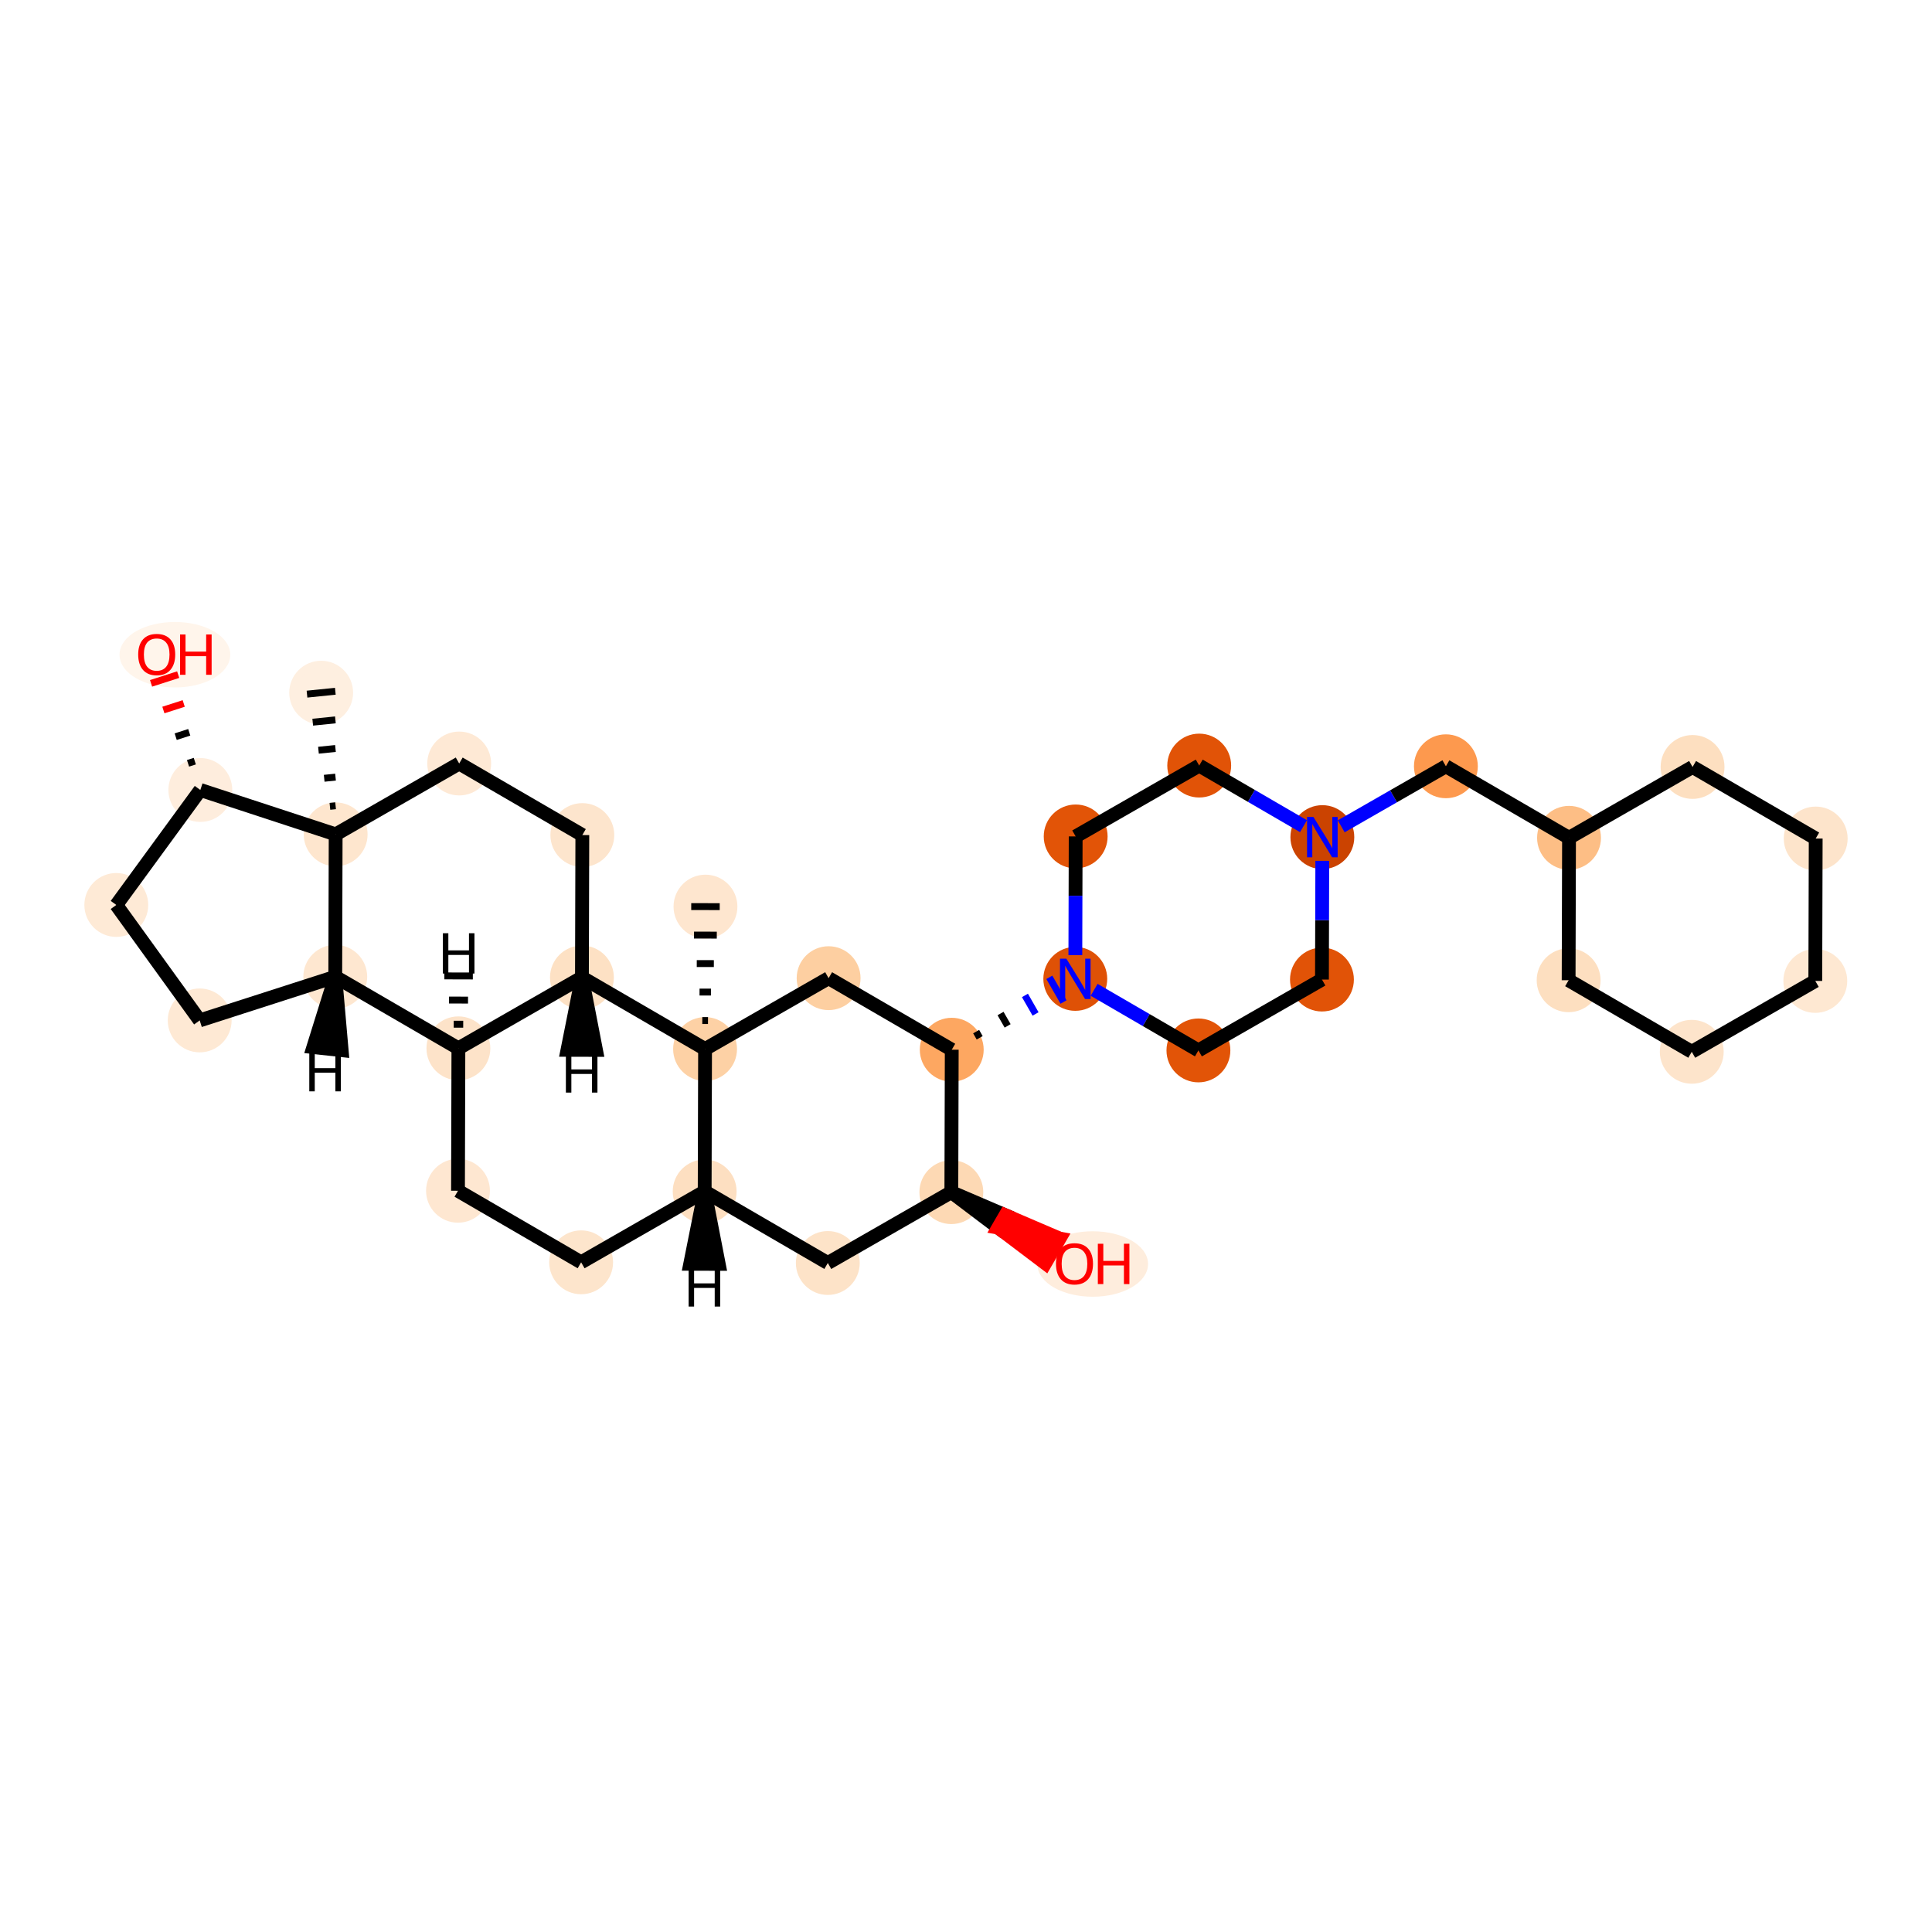 <?xml version='1.0' encoding='iso-8859-1'?>
<svg version='1.1' baseProfile='full'
              xmlns='http://www.w3.org/2000/svg'
                      xmlns:rdkit='http://www.rdkit.org/xml'
                      xmlns:xlink='http://www.w3.org/1999/xlink'
                  xml:space='preserve'
width='280px' height='280px' viewBox='0 0 280 280'>
<!-- END OF HEADER -->
<rect style='opacity:1.0;fill:#FFFFFF;stroke:none' width='280' height='280' x='0' y='0'> </rect>
<ellipse cx='46.546' cy='100.39' rx='4.128' ry='4.128'  style='fill:#FEEFE0;fill-rule:evenodd;stroke:#FEEFE0;stroke-width:1.0px;stroke-linecap:butt;stroke-linejoin:miter;stroke-opacity:1' />
<ellipse cx='48.646' cy='120.923' rx='4.128' ry='4.128'  style='fill:#FEE6CE;fill-rule:evenodd;stroke:#FEE6CE;stroke-width:1.0px;stroke-linecap:butt;stroke-linejoin:miter;stroke-opacity:1' />
<ellipse cx='66.55' cy='110.653' rx='4.128' ry='4.128'  style='fill:#FEE9D5;fill-rule:evenodd;stroke:#FEE9D5;stroke-width:1.0px;stroke-linecap:butt;stroke-linejoin:miter;stroke-opacity:1' />
<ellipse cx='84.396' cy='121.023' rx='4.128' ry='4.128'  style='fill:#FDE5CD;fill-rule:evenodd;stroke:#FDE5CD;stroke-width:1.0px;stroke-linecap:butt;stroke-linejoin:miter;stroke-opacity:1' />
<ellipse cx='84.338' cy='141.663' rx='4.128' ry='4.128'  style='fill:#FDE1C4;fill-rule:evenodd;stroke:#FDE1C4;stroke-width:1.0px;stroke-linecap:butt;stroke-linejoin:miter;stroke-opacity:1' />
<ellipse cx='66.434' cy='151.933' rx='4.128' ry='4.128'  style='fill:#FDE3C9;fill-rule:evenodd;stroke:#FDE3C9;stroke-width:1.0px;stroke-linecap:butt;stroke-linejoin:miter;stroke-opacity:1' />
<ellipse cx='66.376' cy='172.574' rx='4.128' ry='4.128'  style='fill:#FEE7D1;fill-rule:evenodd;stroke:#FEE7D1;stroke-width:1.0px;stroke-linecap:butt;stroke-linejoin:miter;stroke-opacity:1' />
<ellipse cx='84.222' cy='182.944' rx='4.128' ry='4.128'  style='fill:#FDE5CC;fill-rule:evenodd;stroke:#FDE5CC;stroke-width:1.0px;stroke-linecap:butt;stroke-linejoin:miter;stroke-opacity:1' />
<ellipse cx='102.126' cy='172.674' rx='4.128' ry='4.128'  style='fill:#FDDFC1;fill-rule:evenodd;stroke:#FDDFC1;stroke-width:1.0px;stroke-linecap:butt;stroke-linejoin:miter;stroke-opacity:1' />
<ellipse cx='119.972' cy='183.044' rx='4.128' ry='4.128'  style='fill:#FDE3C8;fill-rule:evenodd;stroke:#FDE3C8;stroke-width:1.0px;stroke-linecap:butt;stroke-linejoin:miter;stroke-opacity:1' />
<ellipse cx='137.876' cy='172.774' rx='4.128' ry='4.128'  style='fill:#FDD9B4;fill-rule:evenodd;stroke:#FDD9B4;stroke-width:1.0px;stroke-linecap:butt;stroke-linejoin:miter;stroke-opacity:1' />
<ellipse cx='158.36' cy='183.189' rx='7.525' ry='4.244'  style='fill:#FEEDDD;fill-rule:evenodd;stroke:#FEEDDD;stroke-width:1.0px;stroke-linecap:butt;stroke-linejoin:miter;stroke-opacity:1' />
<ellipse cx='137.934' cy='152.134' rx='4.128' ry='4.128'  style='fill:#FDA761;fill-rule:evenodd;stroke:#FDA761;stroke-width:1.0px;stroke-linecap:butt;stroke-linejoin:miter;stroke-opacity:1' />
<ellipse cx='155.838' cy='141.864' rx='4.128' ry='4.133'  style='fill:#DF5106;fill-rule:evenodd;stroke:#DF5106;stroke-width:1.0px;stroke-linecap:butt;stroke-linejoin:miter;stroke-opacity:1' />
<ellipse cx='173.684' cy='152.234' rx='4.128' ry='4.128'  style='fill:#E25407;fill-rule:evenodd;stroke:#E25407;stroke-width:1.0px;stroke-linecap:butt;stroke-linejoin:miter;stroke-opacity:1' />
<ellipse cx='191.587' cy='141.964' rx='4.128' ry='4.128'  style='fill:#E15307;fill-rule:evenodd;stroke:#E15307;stroke-width:1.0px;stroke-linecap:butt;stroke-linejoin:miter;stroke-opacity:1' />
<ellipse cx='191.645' cy='121.324' rx='4.128' ry='4.133'  style='fill:#CB4301;fill-rule:evenodd;stroke:#CB4301;stroke-width:1.0px;stroke-linecap:butt;stroke-linejoin:miter;stroke-opacity:1' />
<ellipse cx='209.549' cy='111.054' rx='4.128' ry='4.128'  style='fill:#FD994E;fill-rule:evenodd;stroke:#FD994E;stroke-width:1.0px;stroke-linecap:butt;stroke-linejoin:miter;stroke-opacity:1' />
<ellipse cx='227.395' cy='121.424' rx='4.128' ry='4.128'  style='fill:#FDBE85;fill-rule:evenodd;stroke:#FDBE85;stroke-width:1.0px;stroke-linecap:butt;stroke-linejoin:miter;stroke-opacity:1' />
<ellipse cx='227.337' cy='142.064' rx='4.128' ry='4.128'  style='fill:#FDDFC0;fill-rule:evenodd;stroke:#FDDFC0;stroke-width:1.0px;stroke-linecap:butt;stroke-linejoin:miter;stroke-opacity:1' />
<ellipse cx='245.183' cy='152.434' rx='4.128' ry='4.128'  style='fill:#FDE4CB;fill-rule:evenodd;stroke:#FDE4CB;stroke-width:1.0px;stroke-linecap:butt;stroke-linejoin:miter;stroke-opacity:1' />
<ellipse cx='263.087' cy='142.164' rx='4.128' ry='4.128'  style='fill:#FEE8D2;fill-rule:evenodd;stroke:#FEE8D2;stroke-width:1.0px;stroke-linecap:butt;stroke-linejoin:miter;stroke-opacity:1' />
<ellipse cx='263.145' cy='121.524' rx='4.128' ry='4.128'  style='fill:#FDE4CB;fill-rule:evenodd;stroke:#FDE4CB;stroke-width:1.0px;stroke-linecap:butt;stroke-linejoin:miter;stroke-opacity:1' />
<ellipse cx='245.299' cy='111.154' rx='4.128' ry='4.128'  style='fill:#FDDFC0;fill-rule:evenodd;stroke:#FDDFC0;stroke-width:1.0px;stroke-linecap:butt;stroke-linejoin:miter;stroke-opacity:1' />
<ellipse cx='173.799' cy='110.953' rx='4.128' ry='4.128'  style='fill:#E15307;fill-rule:evenodd;stroke:#E15307;stroke-width:1.0px;stroke-linecap:butt;stroke-linejoin:miter;stroke-opacity:1' />
<ellipse cx='155.895' cy='121.223' rx='4.128' ry='4.128'  style='fill:#E25407;fill-rule:evenodd;stroke:#E25407;stroke-width:1.0px;stroke-linecap:butt;stroke-linejoin:miter;stroke-opacity:1' />
<ellipse cx='120.088' cy='141.764' rx='4.128' ry='4.128'  style='fill:#FDCFA1;fill-rule:evenodd;stroke:#FDCFA1;stroke-width:1.0px;stroke-linecap:butt;stroke-linejoin:miter;stroke-opacity:1' />
<ellipse cx='102.184' cy='152.034' rx='4.128' ry='4.128'  style='fill:#FDD1A5;fill-rule:evenodd;stroke:#FDD1A5;stroke-width:1.0px;stroke-linecap:butt;stroke-linejoin:miter;stroke-opacity:1' />
<ellipse cx='102.242' cy='131.393' rx='4.128' ry='4.128'  style='fill:#FEE6CF;fill-rule:evenodd;stroke:#FEE6CF;stroke-width:1.0px;stroke-linecap:butt;stroke-linejoin:miter;stroke-opacity:1' />
<ellipse cx='48.588' cy='141.563' rx='4.128' ry='4.128'  style='fill:#FEE7D0;fill-rule:evenodd;stroke:#FEE7D0;stroke-width:1.0px;stroke-linecap:butt;stroke-linejoin:miter;stroke-opacity:1' />
<ellipse cx='28.941' cy='147.887' rx='4.128' ry='4.128'  style='fill:#FEE9D4;fill-rule:evenodd;stroke:#FEE9D4;stroke-width:1.0px;stroke-linecap:butt;stroke-linejoin:miter;stroke-opacity:1' />
<ellipse cx='16.855' cy='131.154' rx='4.128' ry='4.128'  style='fill:#FEEAD6;fill-rule:evenodd;stroke:#FEEAD6;stroke-width:1.0px;stroke-linecap:butt;stroke-linejoin:miter;stroke-opacity:1' />
<ellipse cx='29.034' cy='114.49' rx='4.128' ry='4.128'  style='fill:#FEEDDD;fill-rule:evenodd;stroke:#FEEDDD;stroke-width:1.0px;stroke-linecap:butt;stroke-linejoin:miter;stroke-opacity:1' />
<ellipse cx='25.349' cy='94.888' rx='7.525' ry='4.244'  style='fill:#FFF5EB;fill-rule:evenodd;stroke:#FFF5EB;stroke-width:1.0px;stroke-linecap:butt;stroke-linejoin:miter;stroke-opacity:1' />
<path class='bond-0 atom-1 atom-0' d='M 48.637,116.775 L 47.815,116.859' style='fill:none;fill-rule:evenodd;stroke:#000000;stroke-width:1.0px;stroke-linecap:butt;stroke-linejoin:miter;stroke-opacity:1' />
<path class='bond-0 atom-1 atom-0' d='M 48.627,112.626 L 46.985,112.794' style='fill:none;fill-rule:evenodd;stroke:#000000;stroke-width:1.0px;stroke-linecap:butt;stroke-linejoin:miter;stroke-opacity:1' />
<path class='bond-0 atom-1 atom-0' d='M 48.618,108.477 L 46.154,108.729' style='fill:none;fill-rule:evenodd;stroke:#000000;stroke-width:1.0px;stroke-linecap:butt;stroke-linejoin:miter;stroke-opacity:1' />
<path class='bond-0 atom-1 atom-0' d='M 48.609,104.329 L 45.323,104.665' style='fill:none;fill-rule:evenodd;stroke:#000000;stroke-width:1.0px;stroke-linecap:butt;stroke-linejoin:miter;stroke-opacity:1' />
<path class='bond-0 atom-1 atom-0' d='M 48.599,100.18 L 44.493,100.6' style='fill:none;fill-rule:evenodd;stroke:#000000;stroke-width:1.0px;stroke-linecap:butt;stroke-linejoin:miter;stroke-opacity:1' />
<path class='bond-1 atom-1 atom-2' d='M 48.646,120.923 L 66.55,110.653' style='fill:none;fill-rule:evenodd;stroke:#000000;stroke-width:2.0px;stroke-linecap:butt;stroke-linejoin:miter;stroke-opacity:1' />
<path class='bond-33 atom-29 atom-1' d='M 48.588,141.563 L 48.646,120.923' style='fill:none;fill-rule:evenodd;stroke:#000000;stroke-width:2.0px;stroke-linecap:butt;stroke-linejoin:miter;stroke-opacity:1' />
<path class='bond-34 atom-32 atom-1' d='M 29.034,114.49 L 48.646,120.923' style='fill:none;fill-rule:evenodd;stroke:#000000;stroke-width:2.0px;stroke-linecap:butt;stroke-linejoin:miter;stroke-opacity:1' />
<path class='bond-2 atom-2 atom-3' d='M 66.55,110.653 L 84.396,121.023' style='fill:none;fill-rule:evenodd;stroke:#000000;stroke-width:2.0px;stroke-linecap:butt;stroke-linejoin:miter;stroke-opacity:1' />
<path class='bond-3 atom-3 atom-4' d='M 84.396,121.023 L 84.338,141.663' style='fill:none;fill-rule:evenodd;stroke:#000000;stroke-width:2.0px;stroke-linecap:butt;stroke-linejoin:miter;stroke-opacity:1' />
<path class='bond-4 atom-4 atom-5' d='M 84.338,141.663 L 66.434,151.933' style='fill:none;fill-rule:evenodd;stroke:#000000;stroke-width:2.0px;stroke-linecap:butt;stroke-linejoin:miter;stroke-opacity:1' />
<path class='bond-35 atom-27 atom-4' d='M 102.184,152.034 L 84.338,141.663' style='fill:none;fill-rule:evenodd;stroke:#000000;stroke-width:2.0px;stroke-linecap:butt;stroke-linejoin:miter;stroke-opacity:1' />
<path class='bond-39 atom-4 atom-34' d='M 84.338,141.663 L 82.245,152.151 L 86.373,152.163 Z' style='fill:#000000;fill-rule:evenodd;fill-opacity:1;stroke:#000000;stroke-width:2.0px;stroke-linecap:butt;stroke-linejoin:miter;stroke-opacity:1;' />
<path class='bond-5 atom-5 atom-6' d='M 66.434,151.933 L 66.376,172.574' style='fill:none;fill-rule:evenodd;stroke:#000000;stroke-width:2.0px;stroke-linecap:butt;stroke-linejoin:miter;stroke-opacity:1' />
<path class='bond-28 atom-5 atom-29' d='M 66.434,151.933 L 48.588,141.563' style='fill:none;fill-rule:evenodd;stroke:#000000;stroke-width:2.0px;stroke-linecap:butt;stroke-linejoin:miter;stroke-opacity:1' />
<path class='bond-40 atom-5 atom-35' d='M 67.132,148.438 L 65.756,148.434' style='fill:none;fill-rule:evenodd;stroke:#000000;stroke-width:1.0px;stroke-linecap:butt;stroke-linejoin:miter;stroke-opacity:1' />
<path class='bond-40 atom-5 atom-35' d='M 67.83,144.942 L 65.078,144.934' style='fill:none;fill-rule:evenodd;stroke:#000000;stroke-width:1.0px;stroke-linecap:butt;stroke-linejoin:miter;stroke-opacity:1' />
<path class='bond-40 atom-5 atom-35' d='M 68.528,141.446 L 64.4,141.434' style='fill:none;fill-rule:evenodd;stroke:#000000;stroke-width:1.0px;stroke-linecap:butt;stroke-linejoin:miter;stroke-opacity:1' />
<path class='bond-6 atom-6 atom-7' d='M 66.376,172.574 L 84.222,182.944' style='fill:none;fill-rule:evenodd;stroke:#000000;stroke-width:2.0px;stroke-linecap:butt;stroke-linejoin:miter;stroke-opacity:1' />
<path class='bond-7 atom-7 atom-8' d='M 84.222,182.944 L 102.126,172.674' style='fill:none;fill-rule:evenodd;stroke:#000000;stroke-width:2.0px;stroke-linecap:butt;stroke-linejoin:miter;stroke-opacity:1' />
<path class='bond-8 atom-8 atom-9' d='M 102.126,172.674 L 119.972,183.044' style='fill:none;fill-rule:evenodd;stroke:#000000;stroke-width:2.0px;stroke-linecap:butt;stroke-linejoin:miter;stroke-opacity:1' />
<path class='bond-36 atom-27 atom-8' d='M 102.184,152.034 L 102.126,172.674' style='fill:none;fill-rule:evenodd;stroke:#000000;stroke-width:2.0px;stroke-linecap:butt;stroke-linejoin:miter;stroke-opacity:1' />
<path class='bond-41 atom-8 atom-36' d='M 102.126,172.674 L 100.033,183.161 L 104.161,183.173 Z' style='fill:#000000;fill-rule:evenodd;fill-opacity:1;stroke:#000000;stroke-width:2.0px;stroke-linecap:butt;stroke-linejoin:miter;stroke-opacity:1;' />
<path class='bond-9 atom-9 atom-10' d='M 119.972,183.044 L 137.876,172.774' style='fill:none;fill-rule:evenodd;stroke:#000000;stroke-width:2.0px;stroke-linecap:butt;stroke-linejoin:miter;stroke-opacity:1' />
<path class='bond-10 atom-10 atom-11' d='M 137.876,172.774 L 144.681,177.922 L 145.718,176.137 Z' style='fill:#000000;fill-rule:evenodd;fill-opacity:1;stroke:#000000;stroke-width:2.0px;stroke-linecap:butt;stroke-linejoin:miter;stroke-opacity:1;' />
<path class='bond-10 atom-10 atom-11' d='M 144.681,177.922 L 153.56,179.5 L 151.486,183.069 Z' style='fill:#FF0000;fill-rule:evenodd;fill-opacity:1;stroke:#FF0000;stroke-width:2.0px;stroke-linecap:butt;stroke-linejoin:miter;stroke-opacity:1;' />
<path class='bond-10 atom-10 atom-11' d='M 144.681,177.922 L 145.718,176.137 L 153.56,179.5 Z' style='fill:#FF0000;fill-rule:evenodd;fill-opacity:1;stroke:#FF0000;stroke-width:2.0px;stroke-linecap:butt;stroke-linejoin:miter;stroke-opacity:1;' />
<path class='bond-11 atom-10 atom-12' d='M 137.876,172.774 L 137.934,152.134' style='fill:none;fill-rule:evenodd;stroke:#000000;stroke-width:2.0px;stroke-linecap:butt;stroke-linejoin:miter;stroke-opacity:1' />
<path class='bond-12 atom-12 atom-13' d='M 141.983,150.406 L 141.47,149.51' style='fill:none;fill-rule:evenodd;stroke:#000000;stroke-width:1.0px;stroke-linecap:butt;stroke-linejoin:miter;stroke-opacity:1' />
<path class='bond-12 atom-12 atom-13' d='M 146.033,148.678 L 145.006,146.887' style='fill:none;fill-rule:evenodd;stroke:#000000;stroke-width:1.0px;stroke-linecap:butt;stroke-linejoin:miter;stroke-opacity:1' />
<path class='bond-12 atom-12 atom-13' d='M 150.082,146.95 L 148.542,144.264' style='fill:none;fill-rule:evenodd;stroke:#0000FF;stroke-width:1.0px;stroke-linecap:butt;stroke-linejoin:miter;stroke-opacity:1' />
<path class='bond-12 atom-12 atom-13' d='M 154.132,145.222 L 152.078,141.641' style='fill:none;fill-rule:evenodd;stroke:#0000FF;stroke-width:1.0px;stroke-linecap:butt;stroke-linejoin:miter;stroke-opacity:1' />
<path class='bond-25 atom-12 atom-26' d='M 137.934,152.134 L 120.088,141.764' style='fill:none;fill-rule:evenodd;stroke:#000000;stroke-width:2.0px;stroke-linecap:butt;stroke-linejoin:miter;stroke-opacity:1' />
<path class='bond-13 atom-13 atom-14' d='M 158.57,143.452 L 166.127,147.843' style='fill:none;fill-rule:evenodd;stroke:#0000FF;stroke-width:2.0px;stroke-linecap:butt;stroke-linejoin:miter;stroke-opacity:1' />
<path class='bond-13 atom-13 atom-14' d='M 166.127,147.843 L 173.684,152.234' style='fill:none;fill-rule:evenodd;stroke:#000000;stroke-width:2.0px;stroke-linecap:butt;stroke-linejoin:miter;stroke-opacity:1' />
<path class='bond-37 atom-25 atom-13' d='M 155.895,121.223 L 155.871,129.824' style='fill:none;fill-rule:evenodd;stroke:#000000;stroke-width:2.0px;stroke-linecap:butt;stroke-linejoin:miter;stroke-opacity:1' />
<path class='bond-37 atom-25 atom-13' d='M 155.871,129.824 L 155.847,138.425' style='fill:none;fill-rule:evenodd;stroke:#0000FF;stroke-width:2.0px;stroke-linecap:butt;stroke-linejoin:miter;stroke-opacity:1' />
<path class='bond-14 atom-14 atom-15' d='M 173.684,152.234 L 191.587,141.964' style='fill:none;fill-rule:evenodd;stroke:#000000;stroke-width:2.0px;stroke-linecap:butt;stroke-linejoin:miter;stroke-opacity:1' />
<path class='bond-15 atom-15 atom-16' d='M 191.587,141.964 L 191.611,133.363' style='fill:none;fill-rule:evenodd;stroke:#000000;stroke-width:2.0px;stroke-linecap:butt;stroke-linejoin:miter;stroke-opacity:1' />
<path class='bond-15 atom-15 atom-16' d='M 191.611,133.363 L 191.636,124.762' style='fill:none;fill-rule:evenodd;stroke:#0000FF;stroke-width:2.0px;stroke-linecap:butt;stroke-linejoin:miter;stroke-opacity:1' />
<path class='bond-16 atom-16 atom-17' d='M 194.378,119.756 L 201.963,115.405' style='fill:none;fill-rule:evenodd;stroke:#0000FF;stroke-width:2.0px;stroke-linecap:butt;stroke-linejoin:miter;stroke-opacity:1' />
<path class='bond-16 atom-16 atom-17' d='M 201.963,115.405 L 209.549,111.054' style='fill:none;fill-rule:evenodd;stroke:#000000;stroke-width:2.0px;stroke-linecap:butt;stroke-linejoin:miter;stroke-opacity:1' />
<path class='bond-23 atom-16 atom-24' d='M 188.912,119.736 L 181.356,115.345' style='fill:none;fill-rule:evenodd;stroke:#0000FF;stroke-width:2.0px;stroke-linecap:butt;stroke-linejoin:miter;stroke-opacity:1' />
<path class='bond-23 atom-16 atom-24' d='M 181.356,115.345 L 173.799,110.953' style='fill:none;fill-rule:evenodd;stroke:#000000;stroke-width:2.0px;stroke-linecap:butt;stroke-linejoin:miter;stroke-opacity:1' />
<path class='bond-17 atom-17 atom-18' d='M 209.549,111.054 L 227.395,121.424' style='fill:none;fill-rule:evenodd;stroke:#000000;stroke-width:2.0px;stroke-linecap:butt;stroke-linejoin:miter;stroke-opacity:1' />
<path class='bond-18 atom-18 atom-19' d='M 227.395,121.424 L 227.337,142.064' style='fill:none;fill-rule:evenodd;stroke:#000000;stroke-width:2.0px;stroke-linecap:butt;stroke-linejoin:miter;stroke-opacity:1' />
<path class='bond-38 atom-23 atom-18' d='M 245.299,111.154 L 227.395,121.424' style='fill:none;fill-rule:evenodd;stroke:#000000;stroke-width:2.0px;stroke-linecap:butt;stroke-linejoin:miter;stroke-opacity:1' />
<path class='bond-19 atom-19 atom-20' d='M 227.337,142.064 L 245.183,152.434' style='fill:none;fill-rule:evenodd;stroke:#000000;stroke-width:2.0px;stroke-linecap:butt;stroke-linejoin:miter;stroke-opacity:1' />
<path class='bond-20 atom-20 atom-21' d='M 245.183,152.434 L 263.087,142.164' style='fill:none;fill-rule:evenodd;stroke:#000000;stroke-width:2.0px;stroke-linecap:butt;stroke-linejoin:miter;stroke-opacity:1' />
<path class='bond-21 atom-21 atom-22' d='M 263.087,142.164 L 263.145,121.524' style='fill:none;fill-rule:evenodd;stroke:#000000;stroke-width:2.0px;stroke-linecap:butt;stroke-linejoin:miter;stroke-opacity:1' />
<path class='bond-22 atom-22 atom-23' d='M 263.145,121.524 L 245.299,111.154' style='fill:none;fill-rule:evenodd;stroke:#000000;stroke-width:2.0px;stroke-linecap:butt;stroke-linejoin:miter;stroke-opacity:1' />
<path class='bond-24 atom-24 atom-25' d='M 173.799,110.953 L 155.895,121.223' style='fill:none;fill-rule:evenodd;stroke:#000000;stroke-width:2.0px;stroke-linecap:butt;stroke-linejoin:miter;stroke-opacity:1' />
<path class='bond-26 atom-26 atom-27' d='M 120.088,141.764 L 102.184,152.034' style='fill:none;fill-rule:evenodd;stroke:#000000;stroke-width:2.0px;stroke-linecap:butt;stroke-linejoin:miter;stroke-opacity:1' />
<path class='bond-27 atom-27 atom-28' d='M 102.608,147.907 L 101.783,147.904' style='fill:none;fill-rule:evenodd;stroke:#000000;stroke-width:1.0px;stroke-linecap:butt;stroke-linejoin:miter;stroke-opacity:1' />
<path class='bond-27 atom-27 atom-28' d='M 103.033,143.78 L 101.382,143.775' style='fill:none;fill-rule:evenodd;stroke:#000000;stroke-width:1.0px;stroke-linecap:butt;stroke-linejoin:miter;stroke-opacity:1' />
<path class='bond-27 atom-27 atom-28' d='M 103.457,139.653 L 100.98,139.646' style='fill:none;fill-rule:evenodd;stroke:#000000;stroke-width:1.0px;stroke-linecap:butt;stroke-linejoin:miter;stroke-opacity:1' />
<path class='bond-27 atom-27 atom-28' d='M 103.882,135.526 L 100.579,135.517' style='fill:none;fill-rule:evenodd;stroke:#000000;stroke-width:1.0px;stroke-linecap:butt;stroke-linejoin:miter;stroke-opacity:1' />
<path class='bond-27 atom-27 atom-28' d='M 104.306,131.399 L 100.178,131.388' style='fill:none;fill-rule:evenodd;stroke:#000000;stroke-width:1.0px;stroke-linecap:butt;stroke-linejoin:miter;stroke-opacity:1' />
<path class='bond-29 atom-29 atom-30' d='M 48.588,141.563 L 28.941,147.887' style='fill:none;fill-rule:evenodd;stroke:#000000;stroke-width:2.0px;stroke-linecap:butt;stroke-linejoin:miter;stroke-opacity:1' />
<path class='bond-42 atom-29 atom-37' d='M 48.588,141.563 L 45.412,151.756 L 49.516,152.199 Z' style='fill:#000000;fill-rule:evenodd;fill-opacity:1;stroke:#000000;stroke-width:2.0px;stroke-linecap:butt;stroke-linejoin:miter;stroke-opacity:1;' />
<path class='bond-30 atom-30 atom-31' d='M 28.941,147.887 L 16.855,131.154' style='fill:none;fill-rule:evenodd;stroke:#000000;stroke-width:2.0px;stroke-linecap:butt;stroke-linejoin:miter;stroke-opacity:1' />
<path class='bond-31 atom-31 atom-32' d='M 16.855,131.154 L 29.034,114.49' style='fill:none;fill-rule:evenodd;stroke:#000000;stroke-width:2.0px;stroke-linecap:butt;stroke-linejoin:miter;stroke-opacity:1' />
<path class='bond-32 atom-32 atom-33' d='M 28.231,110.311 L 27.249,110.627' style='fill:none;fill-rule:evenodd;stroke:#000000;stroke-width:1.0px;stroke-linecap:butt;stroke-linejoin:miter;stroke-opacity:1' />
<path class='bond-32 atom-32 atom-33' d='M 27.428,106.131 L 25.463,106.764' style='fill:none;fill-rule:evenodd;stroke:#000000;stroke-width:1.0px;stroke-linecap:butt;stroke-linejoin:miter;stroke-opacity:1' />
<path class='bond-32 atom-32 atom-33' d='M 26.625,101.952 L 23.678,102.9' style='fill:none;fill-rule:evenodd;stroke:#FF0000;stroke-width:1.0px;stroke-linecap:butt;stroke-linejoin:miter;stroke-opacity:1' />
<path class='bond-32 atom-32 atom-33' d='M 25.822,97.772 L 21.893,99.037' style='fill:none;fill-rule:evenodd;stroke:#FF0000;stroke-width:1.0px;stroke-linecap:butt;stroke-linejoin:miter;stroke-opacity:1' />
<path  class='atom-11' d='M 153.039 183.16
Q 153.039 181.757, 153.732 180.973
Q 154.426 180.188, 155.722 180.188
Q 157.018 180.188, 157.712 180.973
Q 158.405 181.757, 158.405 183.16
Q 158.405 184.58, 157.704 185.39
Q 157.002 186.19, 155.722 186.19
Q 154.434 186.19, 153.732 185.39
Q 153.039 184.589, 153.039 183.16
M 155.722 185.53
Q 156.614 185.53, 157.093 184.935
Q 157.58 184.333, 157.58 183.16
Q 157.58 182.013, 157.093 181.435
Q 156.614 180.849, 155.722 180.849
Q 154.83 180.849, 154.343 181.427
Q 153.864 182.005, 153.864 183.16
Q 153.864 184.341, 154.343 184.935
Q 154.83 185.53, 155.722 185.53
' fill='#FF0000'/>
<path  class='atom-11' d='M 159.107 180.254
L 159.9 180.254
L 159.9 182.739
L 162.888 182.739
L 162.888 180.254
L 163.681 180.254
L 163.681 186.1
L 162.888 186.1
L 162.888 183.4
L 159.9 183.4
L 159.9 186.1
L 159.107 186.1
L 159.107 180.254
' fill='#FF0000'/>
<path  class='atom-13' d='M 154.546 138.941
L 156.461 142.037
Q 156.651 142.342, 156.956 142.896
Q 157.262 143.449, 157.278 143.482
L 157.278 138.941
L 158.054 138.941
L 158.054 144.786
L 157.254 144.786
L 155.198 141.401
Q 154.958 141.005, 154.702 140.551
Q 154.455 140.097, 154.38 139.956
L 154.38 144.786
L 153.621 144.786
L 153.621 138.941
L 154.546 138.941
' fill='#0000FF'/>
<path  class='atom-16' d='M 190.353 118.401
L 192.268 121.497
Q 192.458 121.802, 192.764 122.356
Q 193.069 122.909, 193.086 122.942
L 193.086 118.401
L 193.862 118.401
L 193.862 124.246
L 193.061 124.246
L 191.005 120.861
Q 190.766 120.465, 190.51 120.011
Q 190.262 119.557, 190.188 119.416
L 190.188 124.246
L 189.428 124.246
L 189.428 118.401
L 190.353 118.401
' fill='#0000FF'/>
<path  class='atom-33' d='M 20.028 94.859
Q 20.028 93.455, 20.721 92.671
Q 21.415 91.887, 22.711 91.887
Q 24.007 91.887, 24.701 92.671
Q 25.394 93.455, 25.394 94.859
Q 25.394 96.279, 24.692 97.088
Q 23.991 97.889, 22.711 97.889
Q 21.423 97.889, 20.721 97.088
Q 20.028 96.287, 20.028 94.859
M 22.711 97.228
Q 23.602 97.228, 24.081 96.634
Q 24.568 96.031, 24.568 94.859
Q 24.568 93.711, 24.081 93.133
Q 23.602 92.547, 22.711 92.547
Q 21.819 92.547, 21.332 93.125
Q 20.853 93.703, 20.853 94.859
Q 20.853 96.04, 21.332 96.634
Q 21.819 97.228, 22.711 97.228
' fill='#FF0000'/>
<path  class='atom-33' d='M 26.096 91.953
L 26.888 91.953
L 26.888 94.438
L 29.877 94.438
L 29.877 91.953
L 30.67 91.953
L 30.67 97.798
L 29.877 97.798
L 29.877 95.098
L 26.888 95.098
L 26.888 97.798
L 26.096 97.798
L 26.096 91.953
' fill='#FF0000'/>
<path  class='atom-34' d='M 82.013 152.501
L 82.805 152.501
L 82.805 154.986
L 85.794 154.986
L 85.794 152.501
L 86.587 152.501
L 86.587 158.346
L 85.794 158.346
L 85.794 155.646
L 82.805 155.646
L 82.805 158.346
L 82.013 158.346
L 82.013 152.501
' fill='#000000'/>
<path  class='atom-35' d='M 64.186 135.251
L 64.978 135.251
L 64.978 137.736
L 67.967 137.736
L 67.967 135.251
L 68.76 135.251
L 68.76 141.096
L 67.967 141.096
L 67.967 138.396
L 64.978 138.396
L 64.978 141.096
L 64.186 141.096
L 64.186 135.251
' fill='#000000'/>
<path  class='atom-36' d='M 99.801 183.511
L 100.593 183.511
L 100.593 185.996
L 103.582 185.996
L 103.582 183.511
L 104.375 183.511
L 104.375 189.356
L 103.582 189.356
L 103.582 186.657
L 100.593 186.657
L 100.593 189.356
L 99.801 189.356
L 99.801 183.511
' fill='#000000'/>
<path  class='atom-37' d='M 44.825 152.321
L 45.617 152.321
L 45.617 154.806
L 48.606 154.806
L 48.606 152.321
L 49.399 152.321
L 49.399 158.167
L 48.606 158.167
L 48.606 155.467
L 45.617 155.467
L 45.617 158.167
L 44.825 158.167
L 44.825 152.321
' fill='#000000'/>
</svg>
